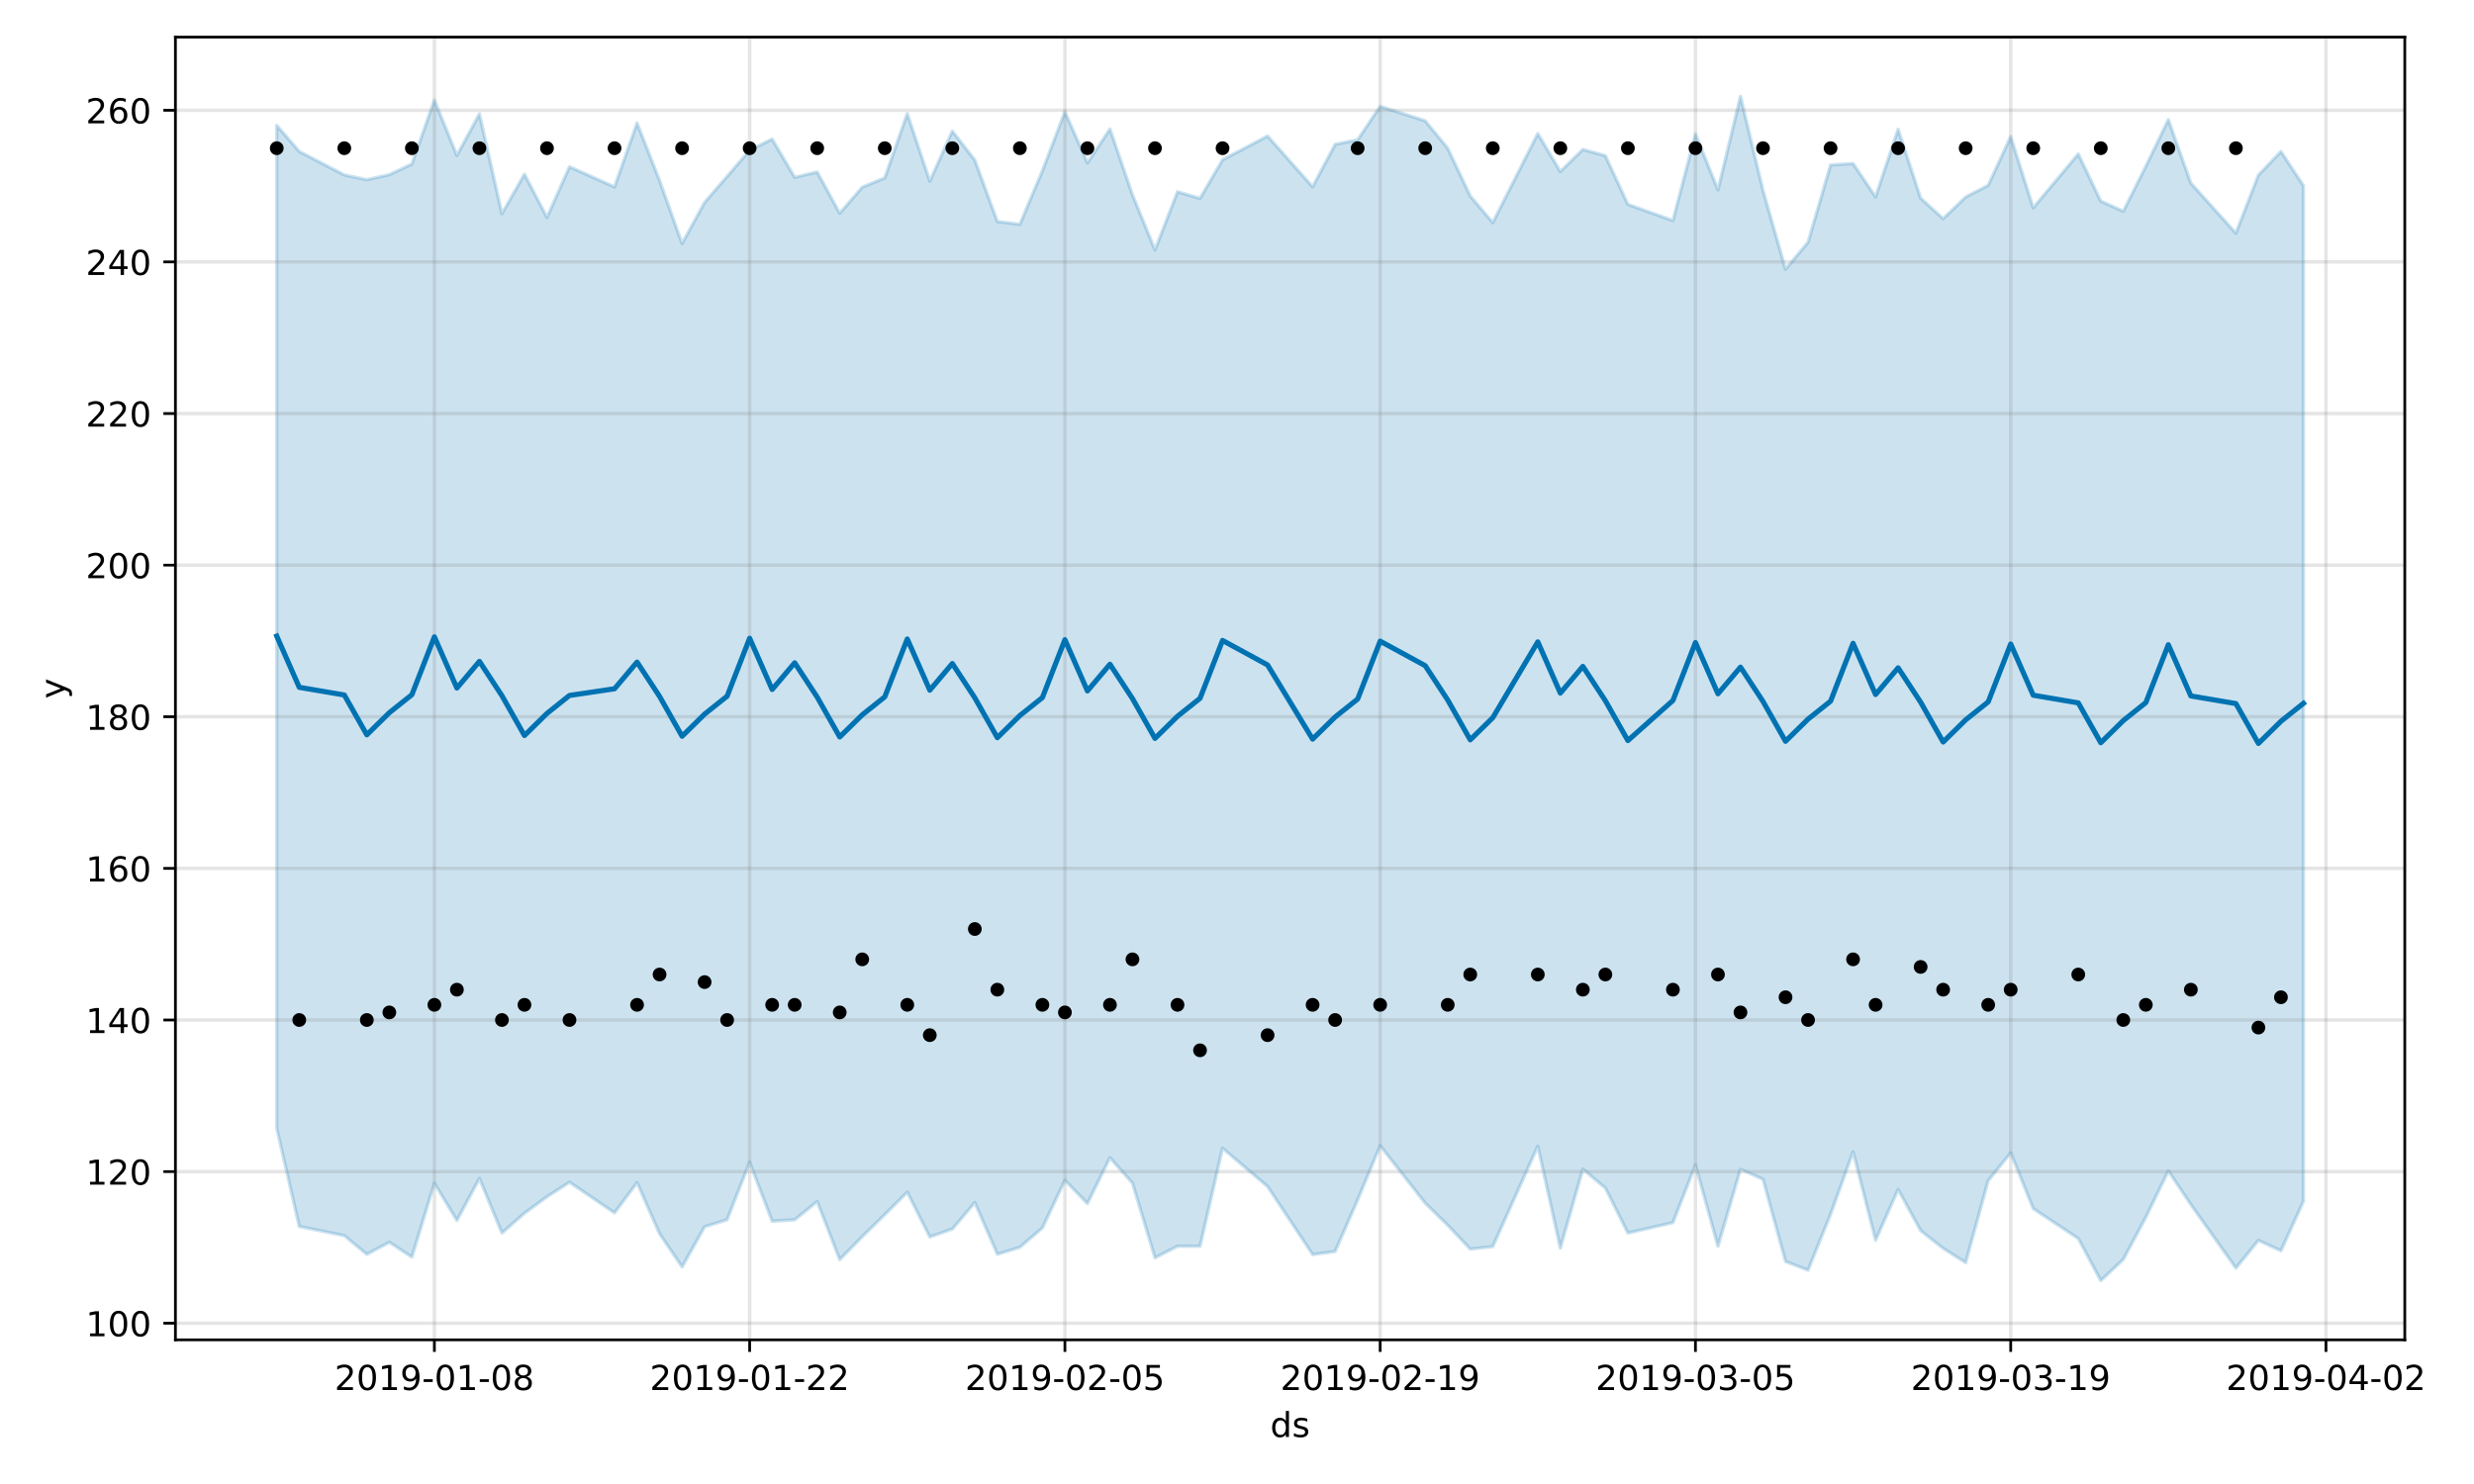 <?xml version="1.0" encoding="utf-8" standalone="no"?>
<!DOCTYPE svg PUBLIC "-//W3C//DTD SVG 1.1//EN"
  "http://www.w3.org/Graphics/SVG/1.1/DTD/svg11.dtd">
<!-- Created with matplotlib (https://matplotlib.org/) -->
<svg height="432pt" version="1.1" viewBox="0 0 720 432" width="720pt" xmlns="http://www.w3.org/2000/svg" xmlns:xlink="http://www.w3.org/1999/xlink">
 <defs>
  <style type="text/css">
*{stroke-linecap:butt;stroke-linejoin:round;}
  </style>
 </defs>
 <g id="figure_1">
  <g id="patch_1">
   <path d="M 0 432 
L 720 432 
L 720 0 
L 0 0 
z
" style="fill:#ffffff;"/>
  </g>
  <g id="axes_1">
   <g id="patch_2">
    <path d="M 51.05 390.04 
L 699.857 390.04 
L 699.857 10.8 
L 51.05 10.8 
z
" style="fill:#ffffff;"/>
   </g>
   <g id="PolyCollection_1">
    <defs>
     <path d="M 80.541 -395.502 
L 80.541 -103.573 
L 87.095 -74.96 
L 100.202 -72.303 
L 106.756 -66.863 
L 113.309 -70.37 
L 119.863 -66.062 
L 126.417 -87.546 
L 132.97 -76.717 
L 139.524 -88.942 
L 146.077 -73.056 
L 152.631 -78.816 
L 159.185 -83.612 
L 165.738 -87.851 
L 178.845 -78.925 
L 185.399 -87.722 
L 191.953 -72.834 
L 198.506 -63.187 
L 205.06 -74.873 
L 211.613 -76.946 
L 218.167 -93.644 
L 224.721 -76.501 
L 231.274 -76.909 
L 237.828 -82.207 
L 244.381 -65.312 
L 250.935 -71.995 
L 257.489 -78.418 
L 264.042 -84.931 
L 270.596 -71.909 
L 277.15 -74.219 
L 283.703 -81.914 
L 290.257 -66.885 
L 296.81 -68.909 
L 303.364 -74.537 
L 309.918 -88.392 
L 316.471 -81.644 
L 323.025 -94.979 
L 329.578 -87.576 
L 336.132 -65.851 
L 342.686 -69.215 
L 349.239 -69.21 
L 355.793 -97.742 
L 368.9 -86.593 
L 382.007 -66.797 
L 388.561 -67.692 
L 395.114 -82.695 
L 401.668 -98.465 
L 414.775 -81.745 
L 421.329 -75.33 
L 427.883 -68.39 
L 434.436 -69.107 
L 447.543 -98.327 
L 454.097 -68.675 
L 460.651 -91.638 
L 467.204 -86.147 
L 473.758 -73.056 
L 486.865 -76.082 
L 493.419 -92.861 
L 499.972 -69.208 
L 506.526 -91.612 
L 513.079 -88.71 
L 519.633 -64.787 
L 526.187 -62.242 
L 532.74 -78.489 
L 539.294 -96.681 
L 545.847 -70.957 
L 552.401 -85.727 
L 558.955 -73.755 
L 565.508 -68.597 
L 572.062 -64.446 
L 578.616 -88.287 
L 585.169 -96.376 
L 591.723 -80.16 
L 604.83 -71.457 
L 611.384 -59.198 
L 617.937 -65.36 
L 624.491 -77.629 
L 631.044 -91.117 
L 637.598 -81.325 
L 650.705 -62.846 
L 657.259 -70.905 
L 663.812 -67.899 
L 670.366 -82.262 
L 670.366 -377.961 
L 670.366 -377.961 
L 663.812 -387.891 
L 657.259 -381.04 
L 650.705 -364.124 
L 637.598 -378.684 
L 631.044 -397.176 
L 624.491 -383.593 
L 617.937 -370.499 
L 611.384 -373.442 
L 604.83 -387.182 
L 591.723 -371.495 
L 585.169 -392.246 
L 578.616 -378.048 
L 572.062 -374.648 
L 565.508 -368.343 
L 558.955 -374.333 
L 552.401 -394.362 
L 545.847 -374.682 
L 539.294 -384.396 
L 532.74 -383.975 
L 526.187 -361.488 
L 519.633 -353.625 
L 513.079 -376.599 
L 506.526 -403.962 
L 499.972 -376.712 
L 493.419 -393.005 
L 486.865 -367.791 
L 473.758 -372.497 
L 467.204 -386.664 
L 460.651 -388.491 
L 454.097 -382.058 
L 447.543 -393.123 
L 434.436 -367.193 
L 427.883 -374.952 
L 421.329 -388.834 
L 414.775 -396.824 
L 401.668 -401.038 
L 395.114 -391.305 
L 388.561 -389.975 
L 382.007 -377.621 
L 368.9 -392.397 
L 355.793 -385.473 
L 349.239 -374.25 
L 342.686 -376.174 
L 336.132 -359.259 
L 329.578 -375.303 
L 323.025 -394.442 
L 316.471 -384.596 
L 309.918 -399.449 
L 303.364 -382.283 
L 296.81 -366.698 
L 290.257 -367.518 
L 283.703 -385.388 
L 277.15 -393.839 
L 270.596 -379.253 
L 264.042 -398.929 
L 257.489 -380.207 
L 250.935 -377.508 
L 244.381 -369.919 
L 237.828 -381.926 
L 231.274 -380.383 
L 224.721 -391.508 
L 218.167 -388.26 
L 211.613 -380.648 
L 205.06 -373.09 
L 198.506 -361.102 
L 191.953 -379.459 
L 185.399 -396.189 
L 178.845 -377.588 
L 165.738 -383.446 
L 159.185 -368.717 
L 152.631 -381.294 
L 146.077 -369.796 
L 139.524 -398.839 
L 132.97 -386.75 
L 126.417 -402.859 
L 119.863 -384.242 
L 113.309 -381.151 
L 106.756 -379.682 
L 100.202 -381.077 
L 87.095 -387.905 
L 80.541 -395.502 
z
" id="m715b2809ff" style="stroke:#0072b2;stroke-opacity:0.2;"/>
    </defs>
    <g clip-path="url(#p2faef292f6)">
     <use style="fill:#0072b2;fill-opacity:0.2;stroke:#0072b2;stroke-opacity:0.2;" x="0" xlink:href="#m715b2809ff" y="432"/>
    </g>
   </g>
   <g id="matplotlib.axis_1">
    <g id="xtick_1">
     <g id="line2d_1">
      <path clip-path="url(#p2faef292f6)" d="M 126.417 390.04 
L 126.417 10.8 
" style="fill:none;stroke:#808080;stroke-linecap:square;stroke-opacity:0.2;"/>
     </g>
     <g id="line2d_2">
      <defs>
       <path d="M 0 0 
L 0 3.5 
" id="m8ac3900f1f" style="stroke:#000000;stroke-width:0.8;"/>
      </defs>
      <g>
       <use style="stroke:#000000;stroke-width:0.8;" x="126.417" xlink:href="#m8ac3900f1f" y="390.04"/>
      </g>
     </g>
     <g id="text_1">
      <!-- 2019-01-08 -->
      <defs>
       <path d="M 19.188 8.297 
L 53.609 8.297 
L 53.609 0 
L 7.328 0 
L 7.328 8.297 
Q 12.938 14.109 22.625 23.891 
Q 32.328 33.688 34.812 36.531 
Q 39.547 41.844 41.422 45.531 
Q 43.312 49.219 43.312 52.781 
Q 43.312 58.594 39.234 62.25 
Q 35.156 65.922 28.609 65.922 
Q 23.969 65.922 18.812 64.312 
Q 13.672 62.703 7.812 59.422 
L 7.812 69.391 
Q 13.766 71.781 18.938 73 
Q 24.125 74.219 28.422 74.219 
Q 39.75 74.219 46.484 68.547 
Q 53.219 62.891 53.219 53.422 
Q 53.219 48.922 51.531 44.891 
Q 49.859 40.875 45.406 35.406 
Q 44.188 33.984 37.641 27.219 
Q 31.109 20.453 19.188 8.297 
z
" id="DejaVuSans-50"/>
       <path d="M 31.781 66.406 
Q 24.172 66.406 20.328 58.906 
Q 16.5 51.422 16.5 36.375 
Q 16.5 21.391 20.328 13.891 
Q 24.172 6.391 31.781 6.391 
Q 39.453 6.391 43.281 13.891 
Q 47.125 21.391 47.125 36.375 
Q 47.125 51.422 43.281 58.906 
Q 39.453 66.406 31.781 66.406 
z
M 31.781 74.219 
Q 44.047 74.219 50.516 64.516 
Q 56.984 54.828 56.984 36.375 
Q 56.984 17.969 50.516 8.266 
Q 44.047 -1.422 31.781 -1.422 
Q 19.531 -1.422 13.062 8.266 
Q 6.594 17.969 6.594 36.375 
Q 6.594 54.828 13.062 64.516 
Q 19.531 74.219 31.781 74.219 
z
" id="DejaVuSans-48"/>
       <path d="M 12.406 8.297 
L 28.516 8.297 
L 28.516 63.922 
L 10.984 60.406 
L 10.984 69.391 
L 28.422 72.906 
L 38.281 72.906 
L 38.281 8.297 
L 54.391 8.297 
L 54.391 0 
L 12.406 0 
z
" id="DejaVuSans-49"/>
       <path d="M 10.984 1.516 
L 10.984 10.5 
Q 14.703 8.734 18.5 7.812 
Q 22.312 6.891 25.984 6.891 
Q 35.75 6.891 40.891 13.453 
Q 46.047 20.016 46.781 33.406 
Q 43.953 29.203 39.594 26.953 
Q 35.25 24.703 29.984 24.703 
Q 19.047 24.703 12.672 31.312 
Q 6.297 37.938 6.297 49.422 
Q 6.297 60.641 12.938 67.422 
Q 19.578 74.219 30.609 74.219 
Q 43.266 74.219 49.922 64.516 
Q 56.594 54.828 56.594 36.375 
Q 56.594 19.141 48.406 8.859 
Q 40.234 -1.422 26.422 -1.422 
Q 22.703 -1.422 18.891 -0.688 
Q 15.094 0.047 10.984 1.516 
z
M 30.609 32.422 
Q 37.25 32.422 41.125 36.953 
Q 45.016 41.5 45.016 49.422 
Q 45.016 57.281 41.125 61.844 
Q 37.25 66.406 30.609 66.406 
Q 23.969 66.406 20.094 61.844 
Q 16.219 57.281 16.219 49.422 
Q 16.219 41.5 20.094 36.953 
Q 23.969 32.422 30.609 32.422 
z
" id="DejaVuSans-57"/>
       <path d="M 4.891 31.391 
L 31.203 31.391 
L 31.203 23.391 
L 4.891 23.391 
z
" id="DejaVuSans-45"/>
       <path d="M 31.781 34.625 
Q 24.75 34.625 20.719 30.859 
Q 16.703 27.094 16.703 20.516 
Q 16.703 13.922 20.719 10.156 
Q 24.75 6.391 31.781 6.391 
Q 38.812 6.391 42.859 10.172 
Q 46.922 13.969 46.922 20.516 
Q 46.922 27.094 42.891 30.859 
Q 38.875 34.625 31.781 34.625 
z
M 21.922 38.812 
Q 15.578 40.375 12.031 44.719 
Q 8.5 49.078 8.5 55.328 
Q 8.5 64.062 14.719 69.141 
Q 20.953 74.219 31.781 74.219 
Q 42.672 74.219 48.875 69.141 
Q 55.078 64.062 55.078 55.328 
Q 55.078 49.078 51.531 44.719 
Q 48 40.375 41.703 38.812 
Q 48.828 37.156 52.797 32.312 
Q 56.781 27.484 56.781 20.516 
Q 56.781 9.906 50.312 4.234 
Q 43.844 -1.422 31.781 -1.422 
Q 19.734 -1.422 13.25 4.234 
Q 6.781 9.906 6.781 20.516 
Q 6.781 27.484 10.781 32.312 
Q 14.797 37.156 21.922 38.812 
z
M 18.312 54.391 
Q 18.312 48.734 21.844 45.562 
Q 25.391 42.391 31.781 42.391 
Q 38.141 42.391 41.719 45.562 
Q 45.312 48.734 45.312 54.391 
Q 45.312 60.062 41.719 63.234 
Q 38.141 66.406 31.781 66.406 
Q 25.391 66.406 21.844 63.234 
Q 18.312 60.062 18.312 54.391 
z
" id="DejaVuSans-56"/>
      </defs>
      <g transform="translate(97.359 404.638)scale(0.1 -0.1)">
       <use xlink:href="#DejaVuSans-50"/>
       <use x="63.623" xlink:href="#DejaVuSans-48"/>
       <use x="127.246" xlink:href="#DejaVuSans-49"/>
       <use x="190.869" xlink:href="#DejaVuSans-57"/>
       <use x="254.492" xlink:href="#DejaVuSans-45"/>
       <use x="290.576" xlink:href="#DejaVuSans-48"/>
       <use x="354.199" xlink:href="#DejaVuSans-49"/>
       <use x="417.822" xlink:href="#DejaVuSans-45"/>
       <use x="453.906" xlink:href="#DejaVuSans-48"/>
       <use x="517.529" xlink:href="#DejaVuSans-56"/>
      </g>
     </g>
    </g>
    <g id="xtick_2">
     <g id="line2d_3">
      <path clip-path="url(#p2faef292f6)" d="M 218.167 390.04 
L 218.167 10.8 
" style="fill:none;stroke:#808080;stroke-linecap:square;stroke-opacity:0.2;"/>
     </g>
     <g id="line2d_4">
      <g>
       <use style="stroke:#000000;stroke-width:0.8;" x="218.167" xlink:href="#m8ac3900f1f" y="390.04"/>
      </g>
     </g>
     <g id="text_2">
      <!-- 2019-01-22 -->
      <g transform="translate(189.109 404.638)scale(0.1 -0.1)">
       <use xlink:href="#DejaVuSans-50"/>
       <use x="63.623" xlink:href="#DejaVuSans-48"/>
       <use x="127.246" xlink:href="#DejaVuSans-49"/>
       <use x="190.869" xlink:href="#DejaVuSans-57"/>
       <use x="254.492" xlink:href="#DejaVuSans-45"/>
       <use x="290.576" xlink:href="#DejaVuSans-48"/>
       <use x="354.199" xlink:href="#DejaVuSans-49"/>
       <use x="417.822" xlink:href="#DejaVuSans-45"/>
       <use x="453.906" xlink:href="#DejaVuSans-50"/>
       <use x="517.529" xlink:href="#DejaVuSans-50"/>
      </g>
     </g>
    </g>
    <g id="xtick_3">
     <g id="line2d_5">
      <path clip-path="url(#p2faef292f6)" d="M 309.918 390.04 
L 309.918 10.8 
" style="fill:none;stroke:#808080;stroke-linecap:square;stroke-opacity:0.2;"/>
     </g>
     <g id="line2d_6">
      <g>
       <use style="stroke:#000000;stroke-width:0.8;" x="309.918" xlink:href="#m8ac3900f1f" y="390.04"/>
      </g>
     </g>
     <g id="text_3">
      <!-- 2019-02-05 -->
      <defs>
       <path d="M 10.797 72.906 
L 49.516 72.906 
L 49.516 64.594 
L 19.828 64.594 
L 19.828 46.734 
Q 21.969 47.469 24.109 47.828 
Q 26.266 48.188 28.422 48.188 
Q 40.625 48.188 47.75 41.5 
Q 54.891 34.812 54.891 23.391 
Q 54.891 11.625 47.562 5.094 
Q 40.234 -1.422 26.906 -1.422 
Q 22.312 -1.422 17.547 -0.641 
Q 12.797 0.141 7.719 1.703 
L 7.719 11.625 
Q 12.109 9.234 16.797 8.062 
Q 21.484 6.891 26.703 6.891 
Q 35.156 6.891 40.078 11.328 
Q 45.016 15.766 45.016 23.391 
Q 45.016 31 40.078 35.438 
Q 35.156 39.891 26.703 39.891 
Q 22.75 39.891 18.812 39.016 
Q 14.891 38.141 10.797 36.281 
z
" id="DejaVuSans-53"/>
      </defs>
      <g transform="translate(280.86 404.638)scale(0.1 -0.1)">
       <use xlink:href="#DejaVuSans-50"/>
       <use x="63.623" xlink:href="#DejaVuSans-48"/>
       <use x="127.246" xlink:href="#DejaVuSans-49"/>
       <use x="190.869" xlink:href="#DejaVuSans-57"/>
       <use x="254.492" xlink:href="#DejaVuSans-45"/>
       <use x="290.576" xlink:href="#DejaVuSans-48"/>
       <use x="354.199" xlink:href="#DejaVuSans-50"/>
       <use x="417.822" xlink:href="#DejaVuSans-45"/>
       <use x="453.906" xlink:href="#DejaVuSans-48"/>
       <use x="517.529" xlink:href="#DejaVuSans-53"/>
      </g>
     </g>
    </g>
    <g id="xtick_4">
     <g id="line2d_7">
      <path clip-path="url(#p2faef292f6)" d="M 401.668 390.04 
L 401.668 10.8 
" style="fill:none;stroke:#808080;stroke-linecap:square;stroke-opacity:0.2;"/>
     </g>
     <g id="line2d_8">
      <g>
       <use style="stroke:#000000;stroke-width:0.8;" x="401.668" xlink:href="#m8ac3900f1f" y="390.04"/>
      </g>
     </g>
     <g id="text_4">
      <!-- 2019-02-19 -->
      <g transform="translate(372.61 404.638)scale(0.1 -0.1)">
       <use xlink:href="#DejaVuSans-50"/>
       <use x="63.623" xlink:href="#DejaVuSans-48"/>
       <use x="127.246" xlink:href="#DejaVuSans-49"/>
       <use x="190.869" xlink:href="#DejaVuSans-57"/>
       <use x="254.492" xlink:href="#DejaVuSans-45"/>
       <use x="290.576" xlink:href="#DejaVuSans-48"/>
       <use x="354.199" xlink:href="#DejaVuSans-50"/>
       <use x="417.822" xlink:href="#DejaVuSans-45"/>
       <use x="453.906" xlink:href="#DejaVuSans-49"/>
       <use x="517.529" xlink:href="#DejaVuSans-57"/>
      </g>
     </g>
    </g>
    <g id="xtick_5">
     <g id="line2d_9">
      <path clip-path="url(#p2faef292f6)" d="M 493.419 390.04 
L 493.419 10.8 
" style="fill:none;stroke:#808080;stroke-linecap:square;stroke-opacity:0.2;"/>
     </g>
     <g id="line2d_10">
      <g>
       <use style="stroke:#000000;stroke-width:0.8;" x="493.419" xlink:href="#m8ac3900f1f" y="390.04"/>
      </g>
     </g>
     <g id="text_5">
      <!-- 2019-03-05 -->
      <defs>
       <path d="M 40.578 39.312 
Q 47.656 37.797 51.625 33 
Q 55.609 28.219 55.609 21.188 
Q 55.609 10.406 48.188 4.484 
Q 40.766 -1.422 27.094 -1.422 
Q 22.516 -1.422 17.656 -0.516 
Q 12.797 0.391 7.625 2.203 
L 7.625 11.719 
Q 11.719 9.328 16.594 8.109 
Q 21.484 6.891 26.812 6.891 
Q 36.078 6.891 40.938 10.547 
Q 45.797 14.203 45.797 21.188 
Q 45.797 27.641 41.281 31.266 
Q 36.766 34.906 28.719 34.906 
L 20.219 34.906 
L 20.219 43.016 
L 29.109 43.016 
Q 36.375 43.016 40.234 45.922 
Q 44.094 48.828 44.094 54.297 
Q 44.094 59.906 40.109 62.906 
Q 36.141 65.922 28.719 65.922 
Q 24.656 65.922 20.016 65.031 
Q 15.375 64.156 9.812 62.312 
L 9.812 71.094 
Q 15.438 72.656 20.344 73.438 
Q 25.25 74.219 29.594 74.219 
Q 40.828 74.219 47.359 69.109 
Q 53.906 64.016 53.906 55.328 
Q 53.906 49.266 50.438 45.094 
Q 46.969 40.922 40.578 39.312 
z
" id="DejaVuSans-51"/>
      </defs>
      <g transform="translate(464.361 404.638)scale(0.1 -0.1)">
       <use xlink:href="#DejaVuSans-50"/>
       <use x="63.623" xlink:href="#DejaVuSans-48"/>
       <use x="127.246" xlink:href="#DejaVuSans-49"/>
       <use x="190.869" xlink:href="#DejaVuSans-57"/>
       <use x="254.492" xlink:href="#DejaVuSans-45"/>
       <use x="290.576" xlink:href="#DejaVuSans-48"/>
       <use x="354.199" xlink:href="#DejaVuSans-51"/>
       <use x="417.822" xlink:href="#DejaVuSans-45"/>
       <use x="453.906" xlink:href="#DejaVuSans-48"/>
       <use x="517.529" xlink:href="#DejaVuSans-53"/>
      </g>
     </g>
    </g>
    <g id="xtick_6">
     <g id="line2d_11">
      <path clip-path="url(#p2faef292f6)" d="M 585.169 390.04 
L 585.169 10.8 
" style="fill:none;stroke:#808080;stroke-linecap:square;stroke-opacity:0.2;"/>
     </g>
     <g id="line2d_12">
      <g>
       <use style="stroke:#000000;stroke-width:0.8;" x="585.169" xlink:href="#m8ac3900f1f" y="390.04"/>
      </g>
     </g>
     <g id="text_6">
      <!-- 2019-03-19 -->
      <g transform="translate(556.111 404.638)scale(0.1 -0.1)">
       <use xlink:href="#DejaVuSans-50"/>
       <use x="63.623" xlink:href="#DejaVuSans-48"/>
       <use x="127.246" xlink:href="#DejaVuSans-49"/>
       <use x="190.869" xlink:href="#DejaVuSans-57"/>
       <use x="254.492" xlink:href="#DejaVuSans-45"/>
       <use x="290.576" xlink:href="#DejaVuSans-48"/>
       <use x="354.199" xlink:href="#DejaVuSans-51"/>
       <use x="417.822" xlink:href="#DejaVuSans-45"/>
       <use x="453.906" xlink:href="#DejaVuSans-49"/>
       <use x="517.529" xlink:href="#DejaVuSans-57"/>
      </g>
     </g>
    </g>
    <g id="xtick_7">
     <g id="line2d_13">
      <path clip-path="url(#p2faef292f6)" d="M 676.92 390.04 
L 676.92 10.8 
" style="fill:none;stroke:#808080;stroke-linecap:square;stroke-opacity:0.2;"/>
     </g>
     <g id="line2d_14">
      <g>
       <use style="stroke:#000000;stroke-width:0.8;" x="676.92" xlink:href="#m8ac3900f1f" y="390.04"/>
      </g>
     </g>
     <g id="text_7">
      <!-- 2019-04-02 -->
      <defs>
       <path d="M 37.797 64.312 
L 12.891 25.391 
L 37.797 25.391 
z
M 35.203 72.906 
L 47.609 72.906 
L 47.609 25.391 
L 58.016 25.391 
L 58.016 17.188 
L 47.609 17.188 
L 47.609 0 
L 37.797 0 
L 37.797 17.188 
L 4.891 17.188 
L 4.891 26.703 
z
" id="DejaVuSans-52"/>
      </defs>
      <g transform="translate(647.862 404.638)scale(0.1 -0.1)">
       <use xlink:href="#DejaVuSans-50"/>
       <use x="63.623" xlink:href="#DejaVuSans-48"/>
       <use x="127.246" xlink:href="#DejaVuSans-49"/>
       <use x="190.869" xlink:href="#DejaVuSans-57"/>
       <use x="254.492" xlink:href="#DejaVuSans-45"/>
       <use x="290.576" xlink:href="#DejaVuSans-48"/>
       <use x="354.199" xlink:href="#DejaVuSans-52"/>
       <use x="417.822" xlink:href="#DejaVuSans-45"/>
       <use x="453.906" xlink:href="#DejaVuSans-48"/>
       <use x="517.529" xlink:href="#DejaVuSans-50"/>
      </g>
     </g>
    </g>
    <g id="text_8">
     <!-- ds -->
     <defs>
      <path d="M 45.406 46.391 
L 45.406 75.984 
L 54.391 75.984 
L 54.391 0 
L 45.406 0 
L 45.406 8.203 
Q 42.578 3.328 38.25 0.953 
Q 33.938 -1.422 27.875 -1.422 
Q 17.969 -1.422 11.734 6.484 
Q 5.516 14.406 5.516 27.297 
Q 5.516 40.188 11.734 48.094 
Q 17.969 56 27.875 56 
Q 33.938 56 38.25 53.625 
Q 42.578 51.266 45.406 46.391 
z
M 14.797 27.297 
Q 14.797 17.391 18.875 11.75 
Q 22.953 6.109 30.078 6.109 
Q 37.203 6.109 41.297 11.75 
Q 45.406 17.391 45.406 27.297 
Q 45.406 37.203 41.297 42.844 
Q 37.203 48.484 30.078 48.484 
Q 22.953 48.484 18.875 42.844 
Q 14.797 37.203 14.797 27.297 
z
" id="DejaVuSans-100"/>
      <path d="M 44.281 53.078 
L 44.281 44.578 
Q 40.484 46.531 36.375 47.5 
Q 32.281 48.484 27.875 48.484 
Q 21.188 48.484 17.844 46.438 
Q 14.5 44.391 14.5 40.281 
Q 14.5 37.156 16.891 35.375 
Q 19.281 33.594 26.516 31.984 
L 29.594 31.297 
Q 39.156 29.25 43.188 25.516 
Q 47.219 21.781 47.219 15.094 
Q 47.219 7.469 41.188 3.016 
Q 35.156 -1.422 24.609 -1.422 
Q 20.219 -1.422 15.453 -0.562 
Q 10.688 0.297 5.422 2 
L 5.422 11.281 
Q 10.406 8.688 15.234 7.391 
Q 20.062 6.109 24.812 6.109 
Q 31.156 6.109 34.562 8.281 
Q 37.984 10.453 37.984 14.406 
Q 37.984 18.062 35.516 20.016 
Q 33.062 21.969 24.703 23.781 
L 21.578 24.516 
Q 13.234 26.266 9.516 29.906 
Q 5.812 33.547 5.812 39.891 
Q 5.812 47.609 11.281 51.797 
Q 16.75 56 26.812 56 
Q 31.781 56 36.172 55.266 
Q 40.578 54.547 44.281 53.078 
z
" id="DejaVuSans-115"/>
     </defs>
     <g transform="translate(369.675 418.317)scale(0.1 -0.1)">
      <use xlink:href="#DejaVuSans-100"/>
      <use x="63.477" xlink:href="#DejaVuSans-115"/>
     </g>
    </g>
   </g>
   <g id="matplotlib.axis_2">
    <g id="ytick_1">
     <g id="line2d_15">
      <path clip-path="url(#p2faef292f6)" d="M 51.05 385.197 
L 699.857 385.197 
" style="fill:none;stroke:#808080;stroke-linecap:square;stroke-opacity:0.2;"/>
     </g>
     <g id="line2d_16">
      <defs>
       <path d="M 0 0 
L -3.5 0 
" id="m453ba86919" style="stroke:#000000;stroke-width:0.8;"/>
      </defs>
      <g>
       <use style="stroke:#000000;stroke-width:0.8;" x="51.05" xlink:href="#m453ba86919" y="385.197"/>
      </g>
     </g>
     <g id="text_9">
      <!-- 100 -->
      <g transform="translate(24.962 388.996)scale(0.1 -0.1)">
       <use xlink:href="#DejaVuSans-49"/>
       <use x="63.623" xlink:href="#DejaVuSans-48"/>
       <use x="127.246" xlink:href="#DejaVuSans-48"/>
      </g>
     </g>
    </g>
    <g id="ytick_2">
     <g id="line2d_17">
      <path clip-path="url(#p2faef292f6)" d="M 51.05 341.061 
L 699.857 341.061 
" style="fill:none;stroke:#808080;stroke-linecap:square;stroke-opacity:0.2;"/>
     </g>
     <g id="line2d_18">
      <g>
       <use style="stroke:#000000;stroke-width:0.8;" x="51.05" xlink:href="#m453ba86919" y="341.061"/>
      </g>
     </g>
     <g id="text_10">
      <!-- 120 -->
      <g transform="translate(24.962 344.86)scale(0.1 -0.1)">
       <use xlink:href="#DejaVuSans-49"/>
       <use x="63.623" xlink:href="#DejaVuSans-50"/>
       <use x="127.246" xlink:href="#DejaVuSans-48"/>
      </g>
     </g>
    </g>
    <g id="ytick_3">
     <g id="line2d_19">
      <path clip-path="url(#p2faef292f6)" d="M 51.05 296.925 
L 699.857 296.925 
" style="fill:none;stroke:#808080;stroke-linecap:square;stroke-opacity:0.2;"/>
     </g>
     <g id="line2d_20">
      <g>
       <use style="stroke:#000000;stroke-width:0.8;" x="51.05" xlink:href="#m453ba86919" y="296.925"/>
      </g>
     </g>
     <g id="text_11">
      <!-- 140 -->
      <g transform="translate(24.962 300.724)scale(0.1 -0.1)">
       <use xlink:href="#DejaVuSans-49"/>
       <use x="63.623" xlink:href="#DejaVuSans-52"/>
       <use x="127.246" xlink:href="#DejaVuSans-48"/>
      </g>
     </g>
    </g>
    <g id="ytick_4">
     <g id="line2d_21">
      <path clip-path="url(#p2faef292f6)" d="M 51.05 252.789 
L 699.857 252.789 
" style="fill:none;stroke:#808080;stroke-linecap:square;stroke-opacity:0.2;"/>
     </g>
     <g id="line2d_22">
      <g>
       <use style="stroke:#000000;stroke-width:0.8;" x="51.05" xlink:href="#m453ba86919" y="252.789"/>
      </g>
     </g>
     <g id="text_12">
      <!-- 160 -->
      <defs>
       <path d="M 33.016 40.375 
Q 26.375 40.375 22.484 35.828 
Q 18.609 31.297 18.609 23.391 
Q 18.609 15.531 22.484 10.953 
Q 26.375 6.391 33.016 6.391 
Q 39.656 6.391 43.531 10.953 
Q 47.406 15.531 47.406 23.391 
Q 47.406 31.297 43.531 35.828 
Q 39.656 40.375 33.016 40.375 
z
M 52.594 71.297 
L 52.594 62.312 
Q 48.875 64.062 45.094 64.984 
Q 41.312 65.922 37.594 65.922 
Q 27.828 65.922 22.672 59.328 
Q 17.531 52.734 16.797 39.406 
Q 19.672 43.656 24.016 45.922 
Q 28.375 48.188 33.594 48.188 
Q 44.578 48.188 50.953 41.516 
Q 57.328 34.859 57.328 23.391 
Q 57.328 12.156 50.688 5.359 
Q 44.047 -1.422 33.016 -1.422 
Q 20.359 -1.422 13.672 8.266 
Q 6.984 17.969 6.984 36.375 
Q 6.984 53.656 15.188 63.938 
Q 23.391 74.219 37.203 74.219 
Q 40.922 74.219 44.703 73.484 
Q 48.484 72.75 52.594 71.297 
z
" id="DejaVuSans-54"/>
      </defs>
      <g transform="translate(24.962 256.588)scale(0.1 -0.1)">
       <use xlink:href="#DejaVuSans-49"/>
       <use x="63.623" xlink:href="#DejaVuSans-54"/>
       <use x="127.246" xlink:href="#DejaVuSans-48"/>
      </g>
     </g>
    </g>
    <g id="ytick_5">
     <g id="line2d_23">
      <path clip-path="url(#p2faef292f6)" d="M 51.05 208.653 
L 699.857 208.653 
" style="fill:none;stroke:#808080;stroke-linecap:square;stroke-opacity:0.2;"/>
     </g>
     <g id="line2d_24">
      <g>
       <use style="stroke:#000000;stroke-width:0.8;" x="51.05" xlink:href="#m453ba86919" y="208.653"/>
      </g>
     </g>
     <g id="text_13">
      <!-- 180 -->
      <g transform="translate(24.962 212.452)scale(0.1 -0.1)">
       <use xlink:href="#DejaVuSans-49"/>
       <use x="63.623" xlink:href="#DejaVuSans-56"/>
       <use x="127.246" xlink:href="#DejaVuSans-48"/>
      </g>
     </g>
    </g>
    <g id="ytick_6">
     <g id="line2d_25">
      <path clip-path="url(#p2faef292f6)" d="M 51.05 164.517 
L 699.857 164.517 
" style="fill:none;stroke:#808080;stroke-linecap:square;stroke-opacity:0.2;"/>
     </g>
     <g id="line2d_26">
      <g>
       <use style="stroke:#000000;stroke-width:0.8;" x="51.05" xlink:href="#m453ba86919" y="164.517"/>
      </g>
     </g>
     <g id="text_14">
      <!-- 200 -->
      <g transform="translate(24.962 168.316)scale(0.1 -0.1)">
       <use xlink:href="#DejaVuSans-50"/>
       <use x="63.623" xlink:href="#DejaVuSans-48"/>
       <use x="127.246" xlink:href="#DejaVuSans-48"/>
      </g>
     </g>
    </g>
    <g id="ytick_7">
     <g id="line2d_27">
      <path clip-path="url(#p2faef292f6)" d="M 51.05 120.381 
L 699.857 120.381 
" style="fill:none;stroke:#808080;stroke-linecap:square;stroke-opacity:0.2;"/>
     </g>
     <g id="line2d_28">
      <g>
       <use style="stroke:#000000;stroke-width:0.8;" x="51.05" xlink:href="#m453ba86919" y="120.381"/>
      </g>
     </g>
     <g id="text_15">
      <!-- 220 -->
      <g transform="translate(24.962 124.18)scale(0.1 -0.1)">
       <use xlink:href="#DejaVuSans-50"/>
       <use x="63.623" xlink:href="#DejaVuSans-50"/>
       <use x="127.246" xlink:href="#DejaVuSans-48"/>
      </g>
     </g>
    </g>
    <g id="ytick_8">
     <g id="line2d_29">
      <path clip-path="url(#p2faef292f6)" d="M 51.05 76.245 
L 699.857 76.245 
" style="fill:none;stroke:#808080;stroke-linecap:square;stroke-opacity:0.2;"/>
     </g>
     <g id="line2d_30">
      <g>
       <use style="stroke:#000000;stroke-width:0.8;" x="51.05" xlink:href="#m453ba86919" y="76.245"/>
      </g>
     </g>
     <g id="text_16">
      <!-- 240 -->
      <g transform="translate(24.962 80.044)scale(0.1 -0.1)">
       <use xlink:href="#DejaVuSans-50"/>
       <use x="63.623" xlink:href="#DejaVuSans-52"/>
       <use x="127.246" xlink:href="#DejaVuSans-48"/>
      </g>
     </g>
    </g>
    <g id="ytick_9">
     <g id="line2d_31">
      <path clip-path="url(#p2faef292f6)" d="M 51.05 32.109 
L 699.857 32.109 
" style="fill:none;stroke:#808080;stroke-linecap:square;stroke-opacity:0.2;"/>
     </g>
     <g id="line2d_32">
      <g>
       <use style="stroke:#000000;stroke-width:0.8;" x="51.05" xlink:href="#m453ba86919" y="32.109"/>
      </g>
     </g>
     <g id="text_17">
      <!-- 260 -->
      <g transform="translate(24.962 35.908)scale(0.1 -0.1)">
       <use xlink:href="#DejaVuSans-50"/>
       <use x="63.623" xlink:href="#DejaVuSans-54"/>
       <use x="127.246" xlink:href="#DejaVuSans-48"/>
      </g>
     </g>
    </g>
    <g id="text_18">
     <!-- y -->
     <defs>
      <path d="M 32.172 -5.078 
Q 28.375 -14.844 24.75 -17.812 
Q 21.141 -20.797 15.094 -20.797 
L 7.906 -20.797 
L 7.906 -13.281 
L 13.188 -13.281 
Q 16.891 -13.281 18.938 -11.516 
Q 21 -9.766 23.484 -3.219 
L 25.094 0.875 
L 2.984 54.688 
L 12.5 54.688 
L 29.594 11.922 
L 46.688 54.688 
L 56.203 54.688 
z
" id="DejaVuSans-121"/>
     </defs>
     <g transform="translate(18.883 203.379)rotate(-90)scale(0.1 -0.1)">
      <use xlink:href="#DejaVuSans-121"/>
     </g>
    </g>
   </g>
   <g id="line2d_33">
    <defs>
     <path d="M 0 1.5 
C 0.398 1.5 0.779 1.342 1.061 1.061 
C 1.342 0.779 1.5 0.398 1.5 0 
C 1.5 -0.398 1.342 -0.779 1.061 -1.061 
C 0.779 -1.342 0.398 -1.5 0 -1.5 
C -0.398 -1.5 -0.779 -1.342 -1.061 -1.061 
C -1.342 -0.779 -1.5 -0.398 -1.5 0 
C -1.5 0.398 -1.342 0.779 -1.061 1.061 
C -0.779 1.342 -0.398 1.5 0 1.5 
z
" id="mbe1a4e69a3" style="stroke:#000000;"/>
    </defs>
    <g clip-path="url(#p2faef292f6)">
     <use style="stroke:#000000;" x="80.541" xlink:href="#mbe1a4e69a3" y="43.143"/>
     <use style="stroke:#000000;" x="87.095" xlink:href="#mbe1a4e69a3" y="296.925"/>
     <use style="stroke:#000000;" x="100.202" xlink:href="#mbe1a4e69a3" y="43.143"/>
     <use style="stroke:#000000;" x="106.756" xlink:href="#mbe1a4e69a3" y="296.925"/>
     <use style="stroke:#000000;" x="113.309" xlink:href="#mbe1a4e69a3" y="294.718"/>
     <use style="stroke:#000000;" x="119.863" xlink:href="#mbe1a4e69a3" y="43.143"/>
     <use style="stroke:#000000;" x="126.417" xlink:href="#mbe1a4e69a3" y="292.511"/>
     <use style="stroke:#000000;" x="132.97" xlink:href="#mbe1a4e69a3" y="288.098"/>
     <use style="stroke:#000000;" x="139.524" xlink:href="#mbe1a4e69a3" y="43.143"/>
     <use style="stroke:#000000;" x="146.077" xlink:href="#mbe1a4e69a3" y="296.925"/>
     <use style="stroke:#000000;" x="152.631" xlink:href="#mbe1a4e69a3" y="292.511"/>
     <use style="stroke:#000000;" x="159.185" xlink:href="#mbe1a4e69a3" y="43.143"/>
     <use style="stroke:#000000;" x="165.738" xlink:href="#mbe1a4e69a3" y="296.925"/>
     <use style="stroke:#000000;" x="178.845" xlink:href="#mbe1a4e69a3" y="43.143"/>
     <use style="stroke:#000000;" x="185.399" xlink:href="#mbe1a4e69a3" y="292.511"/>
     <use style="stroke:#000000;" x="191.953" xlink:href="#mbe1a4e69a3" y="283.684"/>
     <use style="stroke:#000000;" x="198.506" xlink:href="#mbe1a4e69a3" y="43.143"/>
     <use style="stroke:#000000;" x="205.06" xlink:href="#mbe1a4e69a3" y="285.891"/>
     <use style="stroke:#000000;" x="211.613" xlink:href="#mbe1a4e69a3" y="296.925"/>
     <use style="stroke:#000000;" x="218.167" xlink:href="#mbe1a4e69a3" y="43.143"/>
     <use style="stroke:#000000;" x="224.721" xlink:href="#mbe1a4e69a3" y="292.511"/>
     <use style="stroke:#000000;" x="231.274" xlink:href="#mbe1a4e69a3" y="292.511"/>
     <use style="stroke:#000000;" x="237.828" xlink:href="#mbe1a4e69a3" y="43.143"/>
     <use style="stroke:#000000;" x="244.381" xlink:href="#mbe1a4e69a3" y="294.718"/>
     <use style="stroke:#000000;" x="250.935" xlink:href="#mbe1a4e69a3" y="279.271"/>
     <use style="stroke:#000000;" x="257.489" xlink:href="#mbe1a4e69a3" y="43.143"/>
     <use style="stroke:#000000;" x="264.042" xlink:href="#mbe1a4e69a3" y="292.511"/>
     <use style="stroke:#000000;" x="270.596" xlink:href="#mbe1a4e69a3" y="301.339"/>
     <use style="stroke:#000000;" x="277.15" xlink:href="#mbe1a4e69a3" y="43.143"/>
     <use style="stroke:#000000;" x="283.703" xlink:href="#mbe1a4e69a3" y="270.443"/>
     <use style="stroke:#000000;" x="290.257" xlink:href="#mbe1a4e69a3" y="288.098"/>
     <use style="stroke:#000000;" x="296.81" xlink:href="#mbe1a4e69a3" y="43.143"/>
     <use style="stroke:#000000;" x="303.364" xlink:href="#mbe1a4e69a3" y="292.511"/>
     <use style="stroke:#000000;" x="309.918" xlink:href="#mbe1a4e69a3" y="294.718"/>
     <use style="stroke:#000000;" x="316.471" xlink:href="#mbe1a4e69a3" y="43.143"/>
     <use style="stroke:#000000;" x="323.025" xlink:href="#mbe1a4e69a3" y="292.511"/>
     <use style="stroke:#000000;" x="329.578" xlink:href="#mbe1a4e69a3" y="279.271"/>
     <use style="stroke:#000000;" x="336.132" xlink:href="#mbe1a4e69a3" y="43.143"/>
     <use style="stroke:#000000;" x="342.686" xlink:href="#mbe1a4e69a3" y="292.511"/>
     <use style="stroke:#000000;" x="349.239" xlink:href="#mbe1a4e69a3" y="305.752"/>
     <use style="stroke:#000000;" x="355.793" xlink:href="#mbe1a4e69a3" y="43.143"/>
     <use style="stroke:#000000;" x="368.9" xlink:href="#mbe1a4e69a3" y="301.339"/>
     <use style="stroke:#000000;" x="382.007" xlink:href="#mbe1a4e69a3" y="292.511"/>
     <use style="stroke:#000000;" x="388.561" xlink:href="#mbe1a4e69a3" y="296.925"/>
     <use style="stroke:#000000;" x="395.114" xlink:href="#mbe1a4e69a3" y="43.143"/>
     <use style="stroke:#000000;" x="401.668" xlink:href="#mbe1a4e69a3" y="292.511"/>
     <use style="stroke:#000000;" x="414.775" xlink:href="#mbe1a4e69a3" y="43.143"/>
     <use style="stroke:#000000;" x="421.329" xlink:href="#mbe1a4e69a3" y="292.511"/>
     <use style="stroke:#000000;" x="427.883" xlink:href="#mbe1a4e69a3" y="283.684"/>
     <use style="stroke:#000000;" x="434.436" xlink:href="#mbe1a4e69a3" y="43.143"/>
     <use style="stroke:#000000;" x="447.543" xlink:href="#mbe1a4e69a3" y="283.684"/>
     <use style="stroke:#000000;" x="454.097" xlink:href="#mbe1a4e69a3" y="43.143"/>
     <use style="stroke:#000000;" x="460.651" xlink:href="#mbe1a4e69a3" y="288.098"/>
     <use style="stroke:#000000;" x="467.204" xlink:href="#mbe1a4e69a3" y="283.684"/>
     <use style="stroke:#000000;" x="473.758" xlink:href="#mbe1a4e69a3" y="43.143"/>
     <use style="stroke:#000000;" x="486.865" xlink:href="#mbe1a4e69a3" y="288.098"/>
     <use style="stroke:#000000;" x="493.419" xlink:href="#mbe1a4e69a3" y="43.143"/>
     <use style="stroke:#000000;" x="499.972" xlink:href="#mbe1a4e69a3" y="283.684"/>
     <use style="stroke:#000000;" x="506.526" xlink:href="#mbe1a4e69a3" y="294.718"/>
     <use style="stroke:#000000;" x="513.079" xlink:href="#mbe1a4e69a3" y="43.143"/>
     <use style="stroke:#000000;" x="519.633" xlink:href="#mbe1a4e69a3" y="290.305"/>
     <use style="stroke:#000000;" x="526.187" xlink:href="#mbe1a4e69a3" y="296.925"/>
     <use style="stroke:#000000;" x="532.74" xlink:href="#mbe1a4e69a3" y="43.143"/>
     <use style="stroke:#000000;" x="539.294" xlink:href="#mbe1a4e69a3" y="279.271"/>
     <use style="stroke:#000000;" x="545.847" xlink:href="#mbe1a4e69a3" y="292.511"/>
     <use style="stroke:#000000;" x="552.401" xlink:href="#mbe1a4e69a3" y="43.143"/>
     <use style="stroke:#000000;" x="558.955" xlink:href="#mbe1a4e69a3" y="281.477"/>
     <use style="stroke:#000000;" x="565.508" xlink:href="#mbe1a4e69a3" y="288.098"/>
     <use style="stroke:#000000;" x="572.062" xlink:href="#mbe1a4e69a3" y="43.143"/>
     <use style="stroke:#000000;" x="578.616" xlink:href="#mbe1a4e69a3" y="292.511"/>
     <use style="stroke:#000000;" x="585.169" xlink:href="#mbe1a4e69a3" y="288.098"/>
     <use style="stroke:#000000;" x="591.723" xlink:href="#mbe1a4e69a3" y="43.143"/>
     <use style="stroke:#000000;" x="604.83" xlink:href="#mbe1a4e69a3" y="283.684"/>
     <use style="stroke:#000000;" x="611.384" xlink:href="#mbe1a4e69a3" y="43.143"/>
     <use style="stroke:#000000;" x="617.937" xlink:href="#mbe1a4e69a3" y="296.925"/>
     <use style="stroke:#000000;" x="624.491" xlink:href="#mbe1a4e69a3" y="292.511"/>
     <use style="stroke:#000000;" x="631.044" xlink:href="#mbe1a4e69a3" y="43.143"/>
     <use style="stroke:#000000;" x="637.598" xlink:href="#mbe1a4e69a3" y="288.098"/>
     <use style="stroke:#000000;" x="650.705" xlink:href="#mbe1a4e69a3" y="43.143"/>
     <use style="stroke:#000000;" x="657.259" xlink:href="#mbe1a4e69a3" y="299.132"/>
     <use style="stroke:#000000;" x="663.812" xlink:href="#mbe1a4e69a3" y="290.305"/>
    </g>
   </g>
   <g id="line2d_34">
    <path clip-path="url(#p2faef292f6)" d="M 80.541 185.181 
L 87.095 200.086 
L 100.202 202.313 
L 106.756 213.906 
L 113.309 207.465 
L 119.863 202.24 
L 126.417 185.39 
L 132.97 200.295 
L 139.524 192.531 
L 146.077 202.522 
L 152.631 214.115 
L 159.185 207.674 
L 165.738 202.448 
L 178.845 200.504 
L 185.399 192.74 
L 191.953 202.731 
L 198.506 214.324 
L 205.06 207.883 
L 211.613 202.657 
L 218.167 185.808 
L 224.721 200.713 
L 231.274 192.948 
L 237.828 202.94 
L 244.381 214.533 
L 250.935 208.092 
L 257.489 202.866 
L 264.042 186.016 
L 270.596 200.922 
L 277.15 193.157 
L 283.703 203.149 
L 290.257 214.742 
L 296.81 208.301 
L 303.364 203.075 
L 309.918 186.225 
L 316.471 201.131 
L 323.025 193.366 
L 329.578 203.357 
L 336.132 214.95 
L 342.686 208.51 
L 349.239 203.284 
L 355.793 186.434 
L 368.9 193.575 
L 382.007 215.159 
L 388.561 208.719 
L 395.114 203.493 
L 401.668 186.643 
L 414.775 193.784 
L 421.329 203.775 
L 427.883 215.368 
L 434.436 208.927 
L 447.543 186.852 
L 454.097 201.757 
L 460.651 193.993 
L 467.204 203.984 
L 473.758 215.577 
L 486.865 203.911 
L 493.419 187.061 
L 499.972 201.966 
L 506.526 194.202 
L 513.079 204.193 
L 519.633 215.786 
L 526.187 209.345 
L 532.74 204.119 
L 539.294 187.27 
L 545.847 202.175 
L 552.401 194.411 
L 558.955 204.402 
L 565.508 215.995 
L 572.062 209.554 
L 578.616 204.328 
L 585.169 187.479 
L 591.723 202.384 
L 604.83 204.611 
L 611.384 216.204 
L 617.937 209.763 
L 624.491 204.537 
L 631.044 187.687 
L 637.598 202.593 
L 650.705 204.82 
L 657.259 216.413 
L 663.812 209.972 
L 670.366 204.746 
" style="fill:none;stroke:#0072b2;stroke-linecap:square;stroke-width:1.5;"/>
   </g>
   <g id="patch_3">
    <path d="M 51.05 390.04 
L 51.05 10.8 
" style="fill:none;stroke:#000000;stroke-linecap:square;stroke-linejoin:miter;stroke-width:0.8;"/>
   </g>
   <g id="patch_4">
    <path d="M 699.857 390.04 
L 699.857 10.8 
" style="fill:none;stroke:#000000;stroke-linecap:square;stroke-linejoin:miter;stroke-width:0.8;"/>
   </g>
   <g id="patch_5">
    <path d="M 51.05 390.04 
L 699.857 390.04 
" style="fill:none;stroke:#000000;stroke-linecap:square;stroke-linejoin:miter;stroke-width:0.8;"/>
   </g>
   <g id="patch_6">
    <path d="M 51.05 10.8 
L 699.857 10.8 
" style="fill:none;stroke:#000000;stroke-linecap:square;stroke-linejoin:miter;stroke-width:0.8;"/>
   </g>
  </g>
 </g>
 <defs>
  <clipPath id="p2faef292f6">
   <rect height="379.24" width="648.807" x="51.05" y="10.8"/>
  </clipPath>
 </defs>
</svg>
